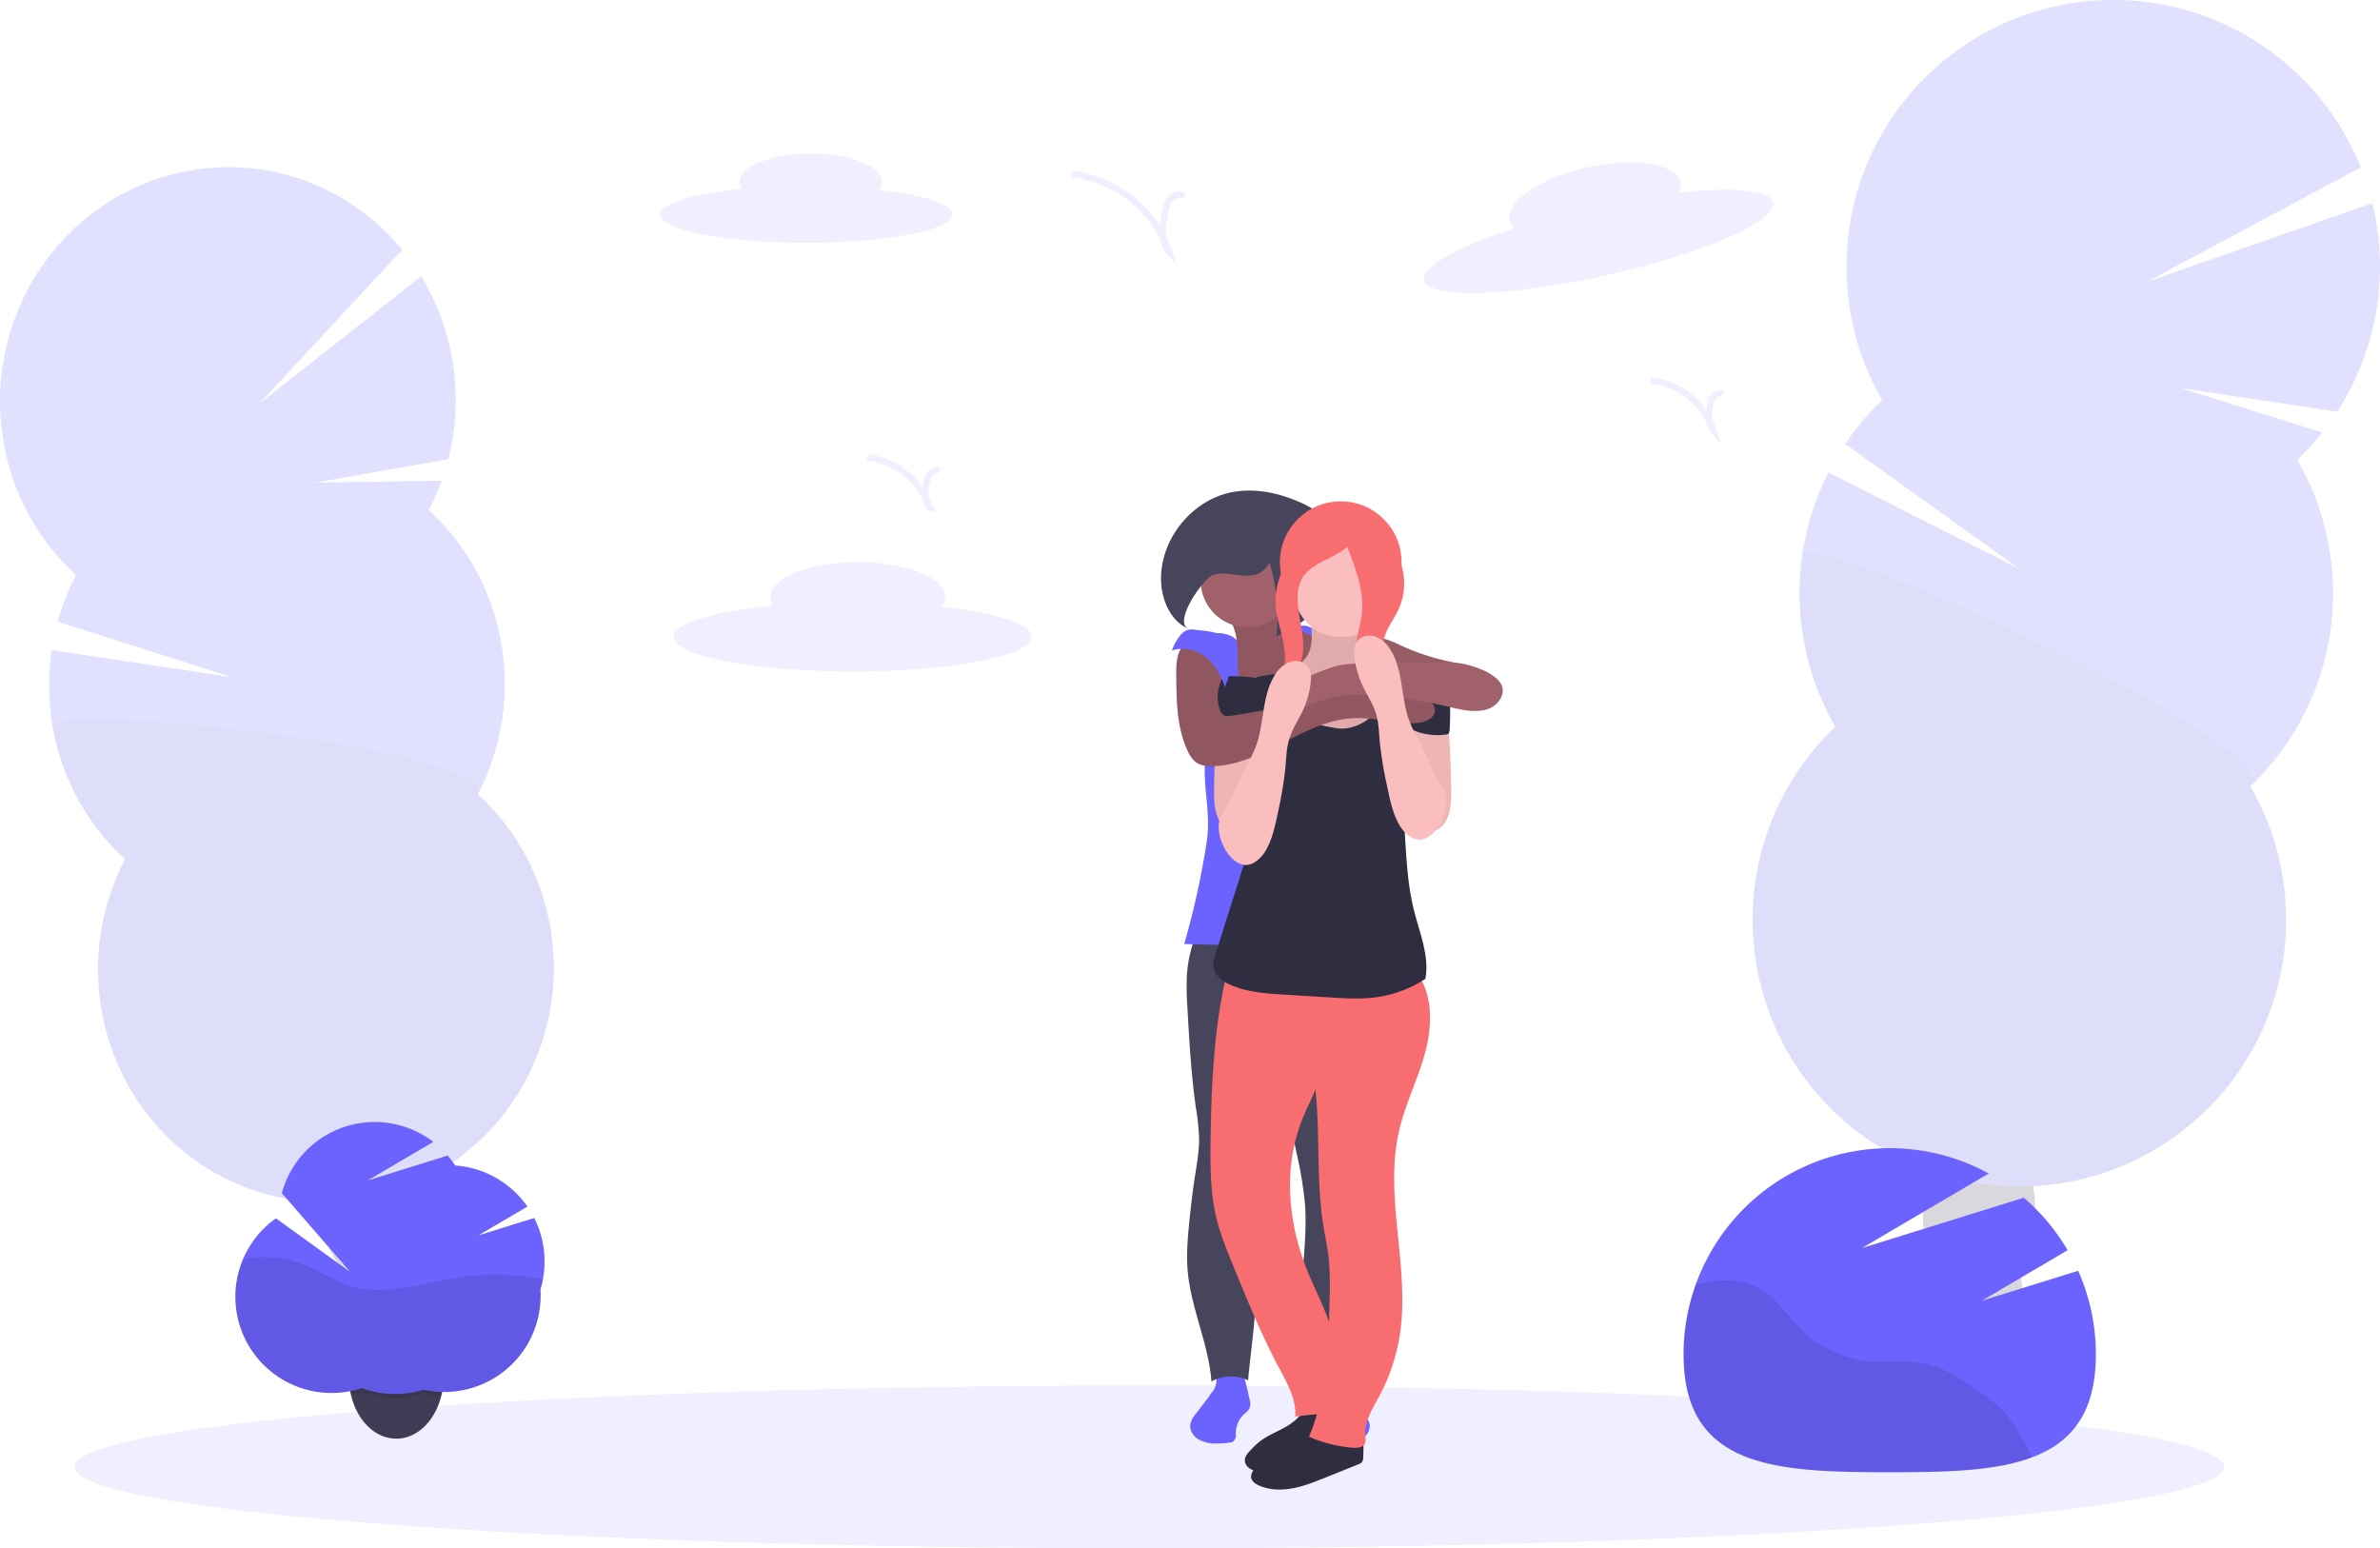 <svg xmlns="http://www.w3.org/2000/svg" id="a03d7526-57a9-40c8-b764-b3f4fde3bd30" width="1131.46" height="736.12" data-name="Layer 1" viewBox="0 0 1131.46 736.12"><title>buddies</title><g opacity=".2"><path fill="#3f3d56" d="M200.73,739.41a40.64,40.64,0,0,0,1.75,6.64q21.32-6.85,43.07-13c-.09-.59-.18-1.22-.29-1.83a36.88,36.88,0,0,0-7.78-17.37c-5.29-6.32-12.45-9.7-19.63-8.38s-12.76,7-15.61,14.84A37.47,37.47,0,0,0,200.73,739.41Z" transform="translate(-34.27 -81.94)"/><ellipse cx="216.71" cy="698.82" fill="#3f3d56" rx="22.64" ry="30.29" transform="translate(-140.76 -39.51) rotate(-8.99)"/><ellipse cx="210.41" cy="662.35" fill="#3f3d56" rx="22.64" ry="30.29" transform="translate(-135.14 -40.94) rotate(-8.99)"/><ellipse cx="204.12" cy="625.88" fill="#3f3d56" rx="22.64" ry="30.29" transform="translate(-129.52 -42.38) rotate(-8.99)"/><ellipse cx="197.82" cy="589.41" fill="#3f3d56" rx="22.64" ry="30.29" transform="translate(-123.9 -43.81) rotate(-8.99)"/><path fill="#6c63ff" d="M238.09,324.46a111.4,111.4,0,0,0,6.13-14l-60.2.94,63.36-11.17a113.07,113.07,0,0,0,1.88-47.46,111.82,111.82,0,0,0-14.78-39.44L157.37,274l68.12-73.33c-24.08-29.19-62.3-44.76-101.74-37.5C64.84,174,25.53,231.72,35.94,292a110.75,110.75,0,0,0,34.48,63.3,113.24,113.24,0,0,0-8.73,22.16l82.92,26.41L58.83,391a113.28,113.28,0,0,0,.42,36.07,110.81,110.81,0,0,0,34.48,63.31,112.93,112.93,0,0,0-11.17,71.71c10.41,60.3,66.6,100.4,125.51,89.55s98.22-68.52,87.81-128.83a110.81,110.81,0,0,0-34.48-63.31,112.93,112.93,0,0,0,11.17-71.71A110.78,110.78,0,0,0,238.09,324.46Z" transform="translate(-34.27 -81.94)"/><path d="M59.25,427.05a110.81,110.81,0,0,0,34.48,63.31,112.93,112.93,0,0,0-11.17,71.71c10.41,60.3,66.6,100.4,125.51,89.55s98.22-68.52,87.81-128.83a110.81,110.81,0,0,0-34.48-63.31C272.49,438.27,57.13,414.79,59.25,427.05Z" opacity=".1" transform="translate(-34.27 -81.94)"/></g><path fill="#6c63ff" d="M402,369.85a7.54,7.54,0,0,1-1.36-4.2c0-9.11,18.58-16.5,41.5-16.5s41.5,7.39,41.5,16.5a7.82,7.82,0,0,1-1.72,4.69c25.52,2.84,42.72,8.18,42.72,14.31,0,9.11-38.06,16.5-85,16.5s-85-7.39-85-16.5C354.66,378.16,374,372.55,402,369.85Z" opacity=".1" transform="translate(-34.27 -81.94)"/><g opacity=".2"><path fill="#3f3d56" d="M936.75,737.37a46.72,46.72,0,0,0-.43,7.86q26.14.42,52.5,1.76c.12-.68.25-1.39.35-2.1a41.78,41.78,0,0,0-2.45-21.73c-3.62-8.82-10.37-15.13-18.82-16.35s-16.69,2.94-22.64,10.36A41.66,41.66,0,0,0,936.75,737.37Z" transform="translate(-34.27 -81.94)"/><ellipse cx="969" cy="699.19" fill="#3f3d56" rx="34.66" ry="26.48" transform="translate(104.81 1476.94) rotate(-81.82)"/><ellipse cx="975.02" cy="657.27" fill="#3f3d56" rx="34.66" ry="26.48" transform="translate(151.48 1446.94) rotate(-81.82)"/><ellipse cx="981.05" cy="615.34" fill="#3f3d56" rx="34.66" ry="26.48" transform="translate(198.15 1416.94) rotate(-81.82)"/><ellipse cx="987.07" cy="573.41" fill="#3f3d56" rx="34.66" ry="26.48" transform="translate(244.82 1386.94) rotate(-81.82)"/><path fill="#6c63ff" d="M1126.41,300.56a126.55,126.55,0,0,0,11.83-13L1071,266.4l74.4,11.25a127.08,127.08,0,0,0,16.69-99.12L1054.72,216l101.88-54.5a126.83,126.83,0,1,0-227.52,110.7A126.53,126.53,0,0,0,911.48,293l82.71,59.28-90.71-45.68a126.9,126.9,0,0,0,3.3,120.79,126.82,126.82,0,1,0,197.33,28.36,126.85,126.85,0,0,0,22.3-155.23Z" transform="translate(-34.27 -81.94)"/><path d="M891.07,346a126.24,126.24,0,0,0,15.71,81.47,126.82,126.82,0,1,0,197.33,28.36C1124,436.85,893.09,331.87,891.07,346Z" opacity=".1" transform="translate(-34.27 -81.94)"/></g><ellipse cx="546.38" cy="697.37" fill="#6c63ff" opacity=".1" rx="511" ry="38.75"/><path fill="#6c63ff" d="M387,171.83a6.23,6.23,0,0,1-1.11-3.43c0-7.44,15.16-13.46,33.85-13.46s33.86,6,33.86,13.46a6.37,6.37,0,0,1-1.39,3.82C473,174.55,487,178.9,487,183.9c0,7.43-31.05,13.46-69.34,13.46s-69.35-6-69.35-13.46C348.31,178.6,364.06,174,387,171.83Z" opacity=".1" transform="translate(-34.27 -81.94)"/><path fill="#6c63ff" d="M754.27,190.44a7.49,7.49,0,0,1-2.24-3.8c-2-8.9,14.54-20.15,36.91-25.13s42.12-1.82,44.1,7.08a7.84,7.84,0,0,1-.65,4.95c25.52-2.77,43.47-1.3,44.8,4.68,2,8.89-33.56,24.38-79.38,34.58s-84.57,11.28-86.55,2.38C709.85,208.85,727.47,199.18,754.27,190.44Z" opacity=".1" transform="translate(-34.27 -81.94)"/><path fill="none" stroke="#6c63ff" stroke-miterlimit="10" stroke-width="3" d="M597.23,175c-2.33-1.35-5.48-.06-7.08,2.11s-2,5-2.45,7.63c-.89,5.91-1.54,12.7,2.45,17.16-6.52-19.77-25.27-34.92-46-37.13" opacity=".1" transform="translate(-34.27 -81.94)"/><path fill="none" stroke="#6c63ff" stroke-miterlimit="10" stroke-width="3" d="M853.26,269.25c-1.5-.87-3.52,0-4.55,1.36a10.83,10.83,0,0,0-1.58,4.9c-.57,3.81-1,8.17,1.58,11a35.86,35.86,0,0,0-29.55-23.87" opacity=".1" transform="translate(-34.27 -81.94)"/><path fill="none" stroke="#6c63ff" stroke-miterlimit="10" stroke-width="3" d="M480.76,306c-1.5-.86-3.52,0-4.55,1.36a10.83,10.83,0,0,0-1.58,4.91c-.57,3.8-1,8.16,1.58,11a35.88,35.88,0,0,0-29.55-23.87" opacity=".1" transform="translate(-34.27 -81.94)"/><path fill="#a0616a" d="M685.2,384.94a31.21,31.21,0,0,1,8.12.94,47.09,47.09,0,0,1,6.89,2.88A107.86,107.86,0,0,0,723,396.35c3.85.83,7.89,1.52,11.08,3.83s5.19,6.85,3.29,10.3a8,8,0,0,1-6,3.7,20.2,20.2,0,0,1-7.24-.65,97.49,97.49,0,0,1-24.06-8.94,13.39,13.39,0,0,0-3.54-1.49,13.56,13.56,0,0,0-4.12,0,75,75,0,0,1-15,0c-2.5-.25-5.19-.72-7-2.51-2.79-2.82-2.87-9.81-.6-13.05C672.53,383.83,681.27,384.9,685.2,384.94Z" transform="translate(-34.27 -81.94)"/><path d="M685.2,384.94a31.21,31.21,0,0,1,8.12.94,47.09,47.09,0,0,1,6.89,2.88A107.86,107.86,0,0,0,723,396.35c3.85.83,7.89,1.52,11.08,3.83s5.19,6.85,3.29,10.3a8,8,0,0,1-6,3.7,20.2,20.2,0,0,1-7.24-.65,97.49,97.49,0,0,1-24.06-8.94,13.39,13.39,0,0,0-3.54-1.49,13.56,13.56,0,0,0-4.12,0,75,75,0,0,1-15,0c-2.5-.25-5.19-.72-7-2.51-2.79-2.82-2.87-9.81-.6-13.05C672.53,383.83,681.27,384.9,685.2,384.94Z" opacity=".05" transform="translate(-34.27 -81.94)"/><path fill="#6c63ff" d="M609.4,745.4,602.8,754a11.7,11.7,0,0,0-2.61,4.86c-.51,2.89,1.32,5.82,3.82,7.35a16.35,16.35,0,0,0,8.47,1.95,40.41,40.41,0,0,0,7.6-.63,4.36,4.36,0,0,0,1.78-2.84,12.37,12.37,0,0,1,3.93-10.51,15.11,15.11,0,0,0,1.92-1.83,4.59,4.59,0,0,0,.95-2.46,9.66,9.66,0,0,0-.34-2.72l-2.73-11.93a1.25,1.25,0,0,0-.34-.73,1.27,1.27,0,0,0-.86-.2l-7.38.11c-1.53,0-3-.09-3.87,1.38-.72,1.25-.48,3-.81,4.34a10,10,0,0,1-1.25,2.88C610.78,743.53,609.4,744.86,609.4,745.4Z" transform="translate(-34.27 -81.94)"/><path fill="#6c63ff" d="M676.14,745.4l6.6,8.61a11.7,11.7,0,0,1,2.61,4.86c.51,2.89-1.32,5.82-3.82,7.35a16.35,16.35,0,0,1-8.47,1.95,40.41,40.41,0,0,1-7.6-.63,4.36,4.36,0,0,1-1.78-2.84,12.37,12.37,0,0,0-3.93-10.51,15.11,15.11,0,0,1-1.92-1.83,4.59,4.59,0,0,1-1-2.46,9.31,9.31,0,0,1,.34-2.72L660,735.25a1.25,1.25,0,0,1,.34-.73,1.27,1.27,0,0,1,.86-.2l7.38.11c1.53,0,3-.09,3.87,1.38.72,1.25.48,3,.81,4.34a10,10,0,0,0,1.25,2.88C674.76,743.53,676.14,744.86,676.14,745.4Z" transform="translate(-34.27 -81.94)"/><path fill="#46455b" d="M603.74,524.34a62.1,62.1,0,0,0-5.17,20.7,123.64,123.64,0,0,0,.21,15.87c.88,15.87,1.77,31.77,4,47.52a113.41,113.41,0,0,1,1.56,14.8c0,6.4-1.19,12.73-2.17,19.06-1,6.66-1.78,13.37-2.46,20.08-.78,7.74-1.48,15.53-.85,23.29,1.45,18,10,35,11.33,53a19.13,19.13,0,0,1,17.44-.55c.75-9.28,2.18-18.81,2.93-28.09a135,135,0,0,0,.64-13.93c-.3-13.32-4.52-26.37-4.38-39.69.07-6.92,1.31-13.75,2.55-20.55,3.2-17.53,6.42-35.13,12.13-52,3.23,15.43,5.9,30.61,9.12,46a190,190,0,0,1,4,24c1.13,14.26-1,28.56-1.84,42.84s-.46,29.09,5.31,42.19a16.84,16.84,0,0,1,17.33-1.39c-.75-23.44-2.43-46.91,3-69.71,1.93-8,4.61-15.88,7-23.78,5.82-19,3.36-45.79,6.12-65.48.94-6.71,1.7-13.5,1.14-20.25-1-11.9.74-15.75-4.22-26.61-1-2.26-2.11-4.59-4-6.25-3.21-2.91-7.95-3.18-12.29-3.25C649.59,521.86,626.35,522.65,603.74,524.34Z" transform="translate(-34.27 -81.94)"/><path fill="#6c63ff" d="M638.92,411.58c-2.66.45-5.62.84-7.87-.66s-3-4.24-3.23-6.83c-.42-4.06,0-8.43-2.06-11.94-.65-1.09-1.52-2-2.14-3.14-.46-.82-.78-1.71-1.31-2.49-1.37-2-3.89-2.82-6.25-3.33-1.44-.31-3.15-.48-4.16.58a5.29,5.29,0,0,0-1,2.68c-1.17,5.61-5.12,10.26-6.83,15.72-1.22,3.91-1.25,8.07-1.27,12.16a54.36,54.36,0,0,0,.9,12.49c1.21,5.27,4,10.33,3.51,15.71-1.23,13.34,2.79,25.89.8,39.13a377.19,377.19,0,0,1-10.78,49.06q47.5,1.31,95-.14c-2.19-6.61-6.71-12.15-9.88-18.35-5.37-10.46-6.76-22.55-6.43-34.3s2.27-23.4,3.2-35.12a203.25,203.25,0,0,0-2.47-51.43,9.22,9.22,0,0,0-1.49-4.21c-2.43-3.12-7.31-2.11-11.07-3.32-3.49-1.12-6.26-4.3-9.92-4.5-4.69-.27-8.16,4.63-8.89,9.27s.28,9.43-.4,14.08S643.56,410.79,638.92,411.58Z" transform="translate(-34.27 -81.94)"/><path fill="#a0616a" d="M619.41,377.34c2.2,3.94,2.91,8.54,3.15,13s0,9,.56,13.51c.58,4.91,2,10,.44,14.68,9.63-.42,19-3.31,27.86-7.14s17.26-8.59,25.84-13a9.11,9.11,0,0,1-5.34-2.69c-1.48-1.39-2.7-3-4.12-4.48-4.07-4.14-9.56-6.48-14.58-9.41s-9.94-6.92-11.4-12.54a2.37,2.37,0,0,0-.79-1.49,2.17,2.17,0,0,0-1.73,0q-6.42,1.85-12.76,3.94-3.13,1-6.24,2.12C617.43,374.9,618.13,375.05,619.41,377.34Z" transform="translate(-34.27 -81.94)"/><path d="M619.41,377.34c2.2,3.94,2.91,8.54,3.15,13s0,9,.56,13.51c.58,4.91,2,10,.44,14.68,9.63-.42,19-3.31,27.86-7.14s17.26-8.59,25.84-13a9.11,9.11,0,0,1-5.34-2.69c-1.48-1.39-2.7-3-4.12-4.48-4.07-4.14-9.56-6.48-14.58-9.41s-9.94-6.92-11.4-12.54a2.37,2.37,0,0,0-.79-1.49,2.17,2.17,0,0,0-1.73,0q-6.42,1.85-12.76,3.94-3.13,1-6.24,2.12C617.43,374.9,618.13,375.05,619.41,377.34Z" opacity=".1" transform="translate(-34.27 -81.94)"/><circle cx="592.99" cy="275.99" r="22.22" fill="#a0616a"/><path fill="#46455b" d="M637.78,349.32a88.35,88.35,0,0,1,3.32,35c11.1-4.7,21.37-12.49,26.48-23.4s4-25.17-4.7-33.53A37,37,0,0,0,652,320.6c-9.9-4.38-21-6.69-31.65-4.75-19.4,3.55-34.74,22.55-34.1,42.26.3,9.2,4.5,19.07,13,22.73-7.47-3.23,7.14-23.89,11.52-25.48C619.6,352.13,631.66,361,637.78,349.32Z" transform="translate(-34.27 -81.94)"/><circle cx="637.39" cy="267.25" r="28.92" fill="#f86d70"/><path fill="#2f2e41" d="M633.72,766.79a36.74,36.74,0,0,0-4.94,4.56c-1.27,1.32-2.62,2.82-2.7,4.65-.13,2.93,3,5,5.93,5.41,6.58,1.05,12.91-2.42,19.3-4.3,5.32-1.57,11-2.11,15.83-4.89a4.79,4.79,0,0,0,2-1.83,5.24,5.24,0,0,0,.36-2.55c-.19-6.05-.84-13.8-3.77-19.19-5.49.94-10.27,2.7-14,6.79C646.43,761.16,639.82,762.41,633.72,766.79Z" transform="translate(-34.27 -81.94)"/><path fill="#f86d70" d="M618,542.63c-6.6,26.48-7.83,54-8.21,81.29-.18,12.65-.15,25.46,2.91,37.73,1.79,7.13,4.57,14,7.34,20.75,6.91,17,13.84,34,22.45,50.12,3.82,7.19,8.11,14.75,7.53,22.88a121.15,121.15,0,0,1,20.14-1.33A89.53,89.53,0,0,0,666.35,711c-3-8.76-7.39-17-10.82-25.6-8.94-22.42-11.21-48.18-2.42-70.65,2.34-6,5.42-11.66,7.66-17.69,6.38-17.17,5.6-36,4.73-54.35C649.09,539.48,634.53,540.47,618,542.63Z" transform="translate(-34.27 -81.94)"/><path fill="#2f2e41" d="M640.41,773.08c-4.19,2.24-8.83,4.53-10.85,8.84a4.65,4.65,0,0,0-.53,2.18c.11,1.84,1.86,3.13,3.53,3.91,4.93,2.28,10.62,2.46,16,1.5s10.43-3,15.47-5L680.17,778a3.69,3.69,0,0,0,1.52-.91,3.63,3.63,0,0,0,.64-2.2,69.24,69.24,0,0,0-.75-15.49c-6.32.1-15.1-.93-21.17,1C653.45,762.75,647,769.57,640.41,773.08Z" transform="translate(-34.27 -81.94)"/><path fill="#f86d70" d="M659.07,595.26c3.15,22.74.66,46,4.23,68.68.87,5.55,2.11,11.06,2.7,16.65a146.69,146.69,0,0,1,.39,18.16c-.46,22.45-1,45.53-9.82,66.19a64.87,64.87,0,0,0,20.76,5.24c2.32.19,5.26-.15,6-2.35a6.82,6.82,0,0,0,0-2.88c-.74-6.87,3.37-13.18,6.64-19.27A90.92,90.92,0,0,0,699.83,716c4.73-31.93-7.67-65-.43-96.47,2.92-12.69,8.92-24.47,12.33-37s3.9-26.93-3.5-37.64a9.46,9.46,0,0,0-3.56-3.41,11,11,0,0,0-3.7-.79,171.89,171.89,0,0,0-27.51-.29c-5.37.37-19.67-.32-22.93,4.75s1.78,17.29,3,22.5C655.54,576.79,657.78,585.94,659.07,595.26Z" transform="translate(-34.27 -81.94)"/><path fill="#fbbebe" d="M657.74,380c.34,5.22.39,11-2.94,15-3,3.6-7.94,4.93-11.25,8.21-3.76,3.71-4.84,9.64-3.37,14.71A21.9,21.9,0,0,0,649.9,430a40.84,40.84,0,0,0,14.88,5.12,17.66,17.66,0,0,0,14.55-2.74,81.13,81.13,0,0,0,21.15-18c1.8-2.17,3.58-4.75,3.25-7.54a1.83,1.83,0,0,0-.41-1.07,2.48,2.48,0,0,0-1.27-.52c-4.6-1.06-7.56-5.41-10-9.45A35,35,0,0,1,687.9,387c-1.85-6.79.29-14.31-2.22-20.89a2.74,2.74,0,0,0-1.13-1.56,3,3,0,0,0-1.26-.24,174.74,174.74,0,0,0-22.42.56c-3.25.28-5.13.31-4.52,3.95A109.88,109.88,0,0,1,657.74,380Z" transform="translate(-34.27 -81.94)"/><path d="M657.74,380c.34,5.22.39,11-2.94,15-3,3.6-7.94,4.93-11.25,8.21-3.76,3.71-4.84,9.64-3.37,14.71A21.9,21.9,0,0,0,649.9,430a40.84,40.84,0,0,0,14.88,5.12,17.66,17.66,0,0,0,14.55-2.74,81.13,81.13,0,0,0,21.15-18c1.8-2.17,3.58-4.75,3.25-7.54a1.83,1.83,0,0,0-.41-1.07,2.48,2.48,0,0,0-1.27-.52c-4.6-1.06-7.56-5.41-10-9.45A35,35,0,0,1,687.9,387c-1.85-6.79.29-14.31-2.22-20.89a2.74,2.74,0,0,0-1.13-1.56,3,3,0,0,0-1.26-.24,174.74,174.74,0,0,0-22.42.56c-3.25.28-5.13.31-4.52,3.95A109.88,109.88,0,0,1,657.74,380Z" opacity=".1" transform="translate(-34.27 -81.94)"/><circle cx="637.39" cy="280.64" r="22.22" fill="#fbbebe"/><path fill="#2f2e41" d="M669.63,428.11c-4.2-.68-8.48-1.38-12.31-3.26s-7.2-5.12-8.19-9.27c-.56-2.38-.3-4.89-.66-7.31s-1.57-5-3.89-5.8a8.14,8.14,0,0,0-3.58-.18,74.09,74.09,0,0,0-7.69,1.22,3.06,3.06,0,0,0-2.85,3.94c.51,16,3.82,31.91,2.95,47.9-.83,15.48-5.55,30.46-10.23,45.24l-10.86,34.3c-.7,2.22-1.4,4.53-1.05,6.82.66,4.26,4.74,7.11,8.72,8.76,7.8,3.22,16.41,3.78,24.83,4.3l22.45,1.38c6.75.41,13.54.83,20.26,0a57,57,0,0,0,24.38-8.87c2-11-2.83-22-5.5-32.86-2.77-11.2-3.47-22.79-4.16-34.3-.27-4.53-.53-9.12.35-13.57.67-3.36,2-6.57,2.79-9.9,1.58-6.44,1.27-13.18,1.43-19.81a138.06,138.06,0,0,1,1.76-18.94c.54-3.26,1.18-6.63.28-9.81s-3.91-6-7.16-5.5c-4.09.67-5.61,5.57-7.27,9.38C690.39,421.3,679.64,429.74,669.63,428.11Z" transform="translate(-34.27 -81.94)"/><path fill="#fbbebe" d="M614,421.64a48.55,48.55,0,0,0-1.65,11.27q-.8,12.63-.9,25.3c-.06,6.45.52,13.93,5.8,17.64a10.63,10.63,0,0,0,14.38-2.68c3.61-5.4,1.41-12.57-.07-18.91a72.44,72.44,0,0,1-.27-31.63c1-4.44,6.84-20.6-3.27-16.67C621.41,408.52,616,415,614,421.64Z" transform="translate(-34.27 -81.94)"/><path d="M614,423.25a48.47,48.47,0,0,0-1.65,11.27q-.8,12.63-.9,25.29c-.06,6.46.52,13.94,5.8,17.65a10.65,10.65,0,0,0,14.38-2.68c3.61-5.41,1.41-12.58-.07-18.91a72.49,72.49,0,0,1-.27-31.64c1-4.44,6.84-20.59-3.27-16.66C621.41,410.12,616,416.62,614,423.25Z" opacity=".05" transform="translate(-34.27 -81.94)"/><path fill="#fbbebe" d="M721.63,421.64a48,48,0,0,1,1.65,11.27q.79,12.63.91,25.3c0,6.45-.52,13.93-5.8,17.64A10.62,10.62,0,0,1,704,473.17c-3.62-5.4-1.41-12.57.06-18.91a72.44,72.44,0,0,0,.28-31.63c-1-4.44-6.85-20.6,3.26-16.67C714.19,408.52,719.59,415,721.63,421.64Z" transform="translate(-34.27 -81.94)"/><path d="M721.63,421.64a48,48,0,0,1,1.65,11.27q.79,12.63.91,25.3c0,6.45-.52,13.93-5.8,17.64A10.62,10.62,0,0,1,704,473.17c-3.62-5.4-1.41-12.57.06-18.91a72.44,72.44,0,0,0,.28-31.63c-1-4.44-6.85-20.6,3.26-16.67C714.19,408.52,719.59,415,721.63,421.64Z" opacity=".05" transform="translate(-34.27 -81.94)"/><path fill="#2f2e41" d="M717.51,401.65a2.84,2.84,0,0,1,2.06.24,4.58,4.58,0,0,1,1.4,2c3.14,7.15,2.87,16.17,2.5,24.57a4,4,0,0,1-.44,2,1.8,1.8,0,0,1-1.35.68,29.18,29.18,0,0,1-16.43-2.47,9.46,9.46,0,0,1-3-2c-3.12-3.33-6-16.58-2.89-21.21C702.22,401.19,713.37,402.23,717.51,401.65Z" transform="translate(-34.27 -81.94)"/><path fill="#2f2e41" d="M618.09,403.25a3,3,0,0,0-2.05.22,4.43,4.43,0,0,0-1.41,1.94c-3.14,6.76-2.87,15.3-2.5,23.25a3.77,3.77,0,0,0,.44,1.91,1.81,1.81,0,0,0,1.35.64,30.53,30.53,0,0,0,16.43-2.34,9.24,9.24,0,0,0,3-1.91c3.12-3.15,6-15.7,2.89-20.08C633.39,402.81,622.23,403.8,618.09,403.25Z" transform="translate(-34.27 -81.94)"/><path fill="#f86d70" d="M680.15,327.19c-6.22-1.78-13.48-.16-19.37,2.51-4.38,2-7.5,6-10.07,10.06a83.53,83.53,0,0,0-6.8,13.28,40.18,40.18,0,0,0-3.29,13.72c-.18,7,2.45,13.81,3.81,20.72s1.16,14.87-3.68,20c7.88-.44,12.8-9.24,13.08-17.12s-2.47-15.61-2.66-23.5a19.23,19.23,0,0,1,1.88-9.56c4.25-7.93,15.07-9.37,21.67-15.49,4.11,10.48,8.29,21.51,6.89,32.68-.74,5.82-3,11.49-2.66,17.34a20.59,20.59,0,0,0,15.93,18.49c-2.57-9.08-5.11-19-1.61-27.73,1.47-3.67,3.91-6.87,5.64-10.42a30.12,30.12,0,0,0-1.78-29c-5.51-8.49-15.25-16.88-25.37-16.54" transform="translate(-34.27 -81.94)"/><path fill="#a0616a" d="M595.52,390.55c-2.09,3.82-2.1,8.39-2.06,12.75.1,11.91.29,24.21,5.17,35.07,1.17,2.59,2.71,5.19,5.2,6.55a13.06,13.06,0,0,0,6.4,1.24c24.14-.16,43.89-22,68-22.83,9.81-.35,19.52,2.86,29.33,2.34,4-.22,9-2.24,8.85-6.26-.12-3.1-3.35-5.06-6.27-6.11-8.77-3.15-18.28-3.39-27.6-3.47a46.45,46.45,0,0,0-10.61.72c-3.89.86-7.49,2.66-11.25,4a90.6,90.6,0,0,1-15.14,3.39l-25.66,4.23c-1.36.22-2.86.42-4-.33a4.92,4.92,0,0,1-1.73-2.61,18.26,18.26,0,0,1-.57-10c1.06-4.62,3.93-9.17,2.73-13.76C614.06,386.86,600.45,381.53,595.52,390.55Z" transform="translate(-34.27 -81.94)"/><path d="M595.52,390.55c-2.09,3.82-2.1,8.39-2.06,12.75.1,11.91.29,24.21,5.17,35.07,1.17,2.59,2.71,5.19,5.2,6.55a13.06,13.06,0,0,0,6.4,1.24c24.14-.16,43.89-22,68-22.83,9.81-.35,19.52,2.86,29.33,2.34,4-.22,9-2.24,8.85-6.26-.12-3.1-3.35-5.06-6.27-6.11-8.77-3.15-18.28-3.39-27.6-3.47a46.45,46.45,0,0,0-10.61.72c-3.89.86-7.49,2.66-11.25,4a90.6,90.6,0,0,1-15.14,3.39l-25.66,4.23c-1.36.22-2.86.42-4-.33a4.92,4.92,0,0,1-1.73-2.61,18.26,18.26,0,0,1-.57-10c1.06-4.62,3.93-9.17,2.73-13.76C614.06,386.86,600.45,381.53,595.52,390.55Z" opacity=".1" transform="translate(-34.27 -81.94)"/><path fill="#6c63ff" d="M602.7,381.32a9.05,9.05,0,0,0-3.88.1,8,8,0,0,0-3.72,2.93,22.34,22.34,0,0,0-3.7,6.92c5.42-2.08,11.8-.42,16.31,3.24s7.34,9,9.07,14.57c-.28-.87,1.18-3.83,1.4-4.83a42.47,42.47,0,0,0,.86-5.48,38.33,38.33,0,0,0-.43-10.8C617.43,382.23,607.56,382,602.7,381.32Z" transform="translate(-34.27 -81.94)"/><path fill="#a0616a" d="M728.05,397.19a55.88,55.88,0,0,0-9.06-.36l-37,.51a56.31,56.31,0,0,0-10.86.85,48.07,48.07,0,0,0-7.11,2.24,118.16,118.16,0,0,0-17.3,8.05c-4.1,2.37-8.42,5.75-8.65,10.47,4.65,1.56,9.78.88,14.49-.49s9.21-3.43,14-4.67c10.38-2.69,21.32-1.36,32,0,6.55.83,13.11,1.67,19.57,3.05,4.13.89,8.22,2,12.39,2.68,5.68.92,12.4.63,16-3.88C755.17,404.63,735.71,398.32,728.05,397.19Z" transform="translate(-34.27 -81.94)"/><path fill="#fbbebe" d="M711,480.82c-4.53,1.35-9-2.47-11.39-6.56-3.15-5.41-4.47-11.66-5.74-17.79a189.91,189.91,0,0,1-3.65-21.82c-.39-4.48-.48-9-1.78-13.36-1.48-4.88-4.44-9.17-6.57-13.8a43.33,43.33,0,0,1-3.62-12.76c-.34-2.74-.34-5.75,1.32-8,1.89-2.52,5.59-3.2,8.57-2.19a14.21,14.21,0,0,1,7,6.05c6.19,9.6,5.07,22.1,8.74,32.92,1.6,4.7,4.09,9,6.35,13.47,2.35,4.59,4.21,9.4,6.52,14,1.43,2.87,3.8,5.48,4.73,8.57C723.58,466.5,718.25,478.65,711,480.82Z" transform="translate(-34.27 -81.94)"/><path fill="#fbbebe" d="M624.59,492.87c4.53,1.35,9-2.47,11.4-6.56,3.14-5.41,4.46-11.66,5.73-17.79a190.1,190.1,0,0,0,3.65-21.81c.4-4.49.48-9.06,1.79-13.37,1.47-4.88,4.43-9.17,6.56-13.8a43.25,43.25,0,0,0,3.62-12.76c.34-2.73.35-5.75-1.31-7.95-1.9-2.52-5.59-3.2-8.58-2.19a14.21,14.21,0,0,0-7,6.05c-6.19,9.6-5.07,22.1-8.74,32.92-1.59,4.7-4.09,9-6.35,13.47-2.35,4.59-4.21,9.4-6.52,14-1.43,2.87-3.8,5.48-4.72,8.57C612,478.55,617.35,490.7,624.59,492.87Z" transform="translate(-34.27 -81.94)"/><path fill="#3f3d56" d="M245.15,736.43a37,37,0,0,1-.8,7.76c-.1.48-.21.95-.32,1.41-2.84,11.39-10.85,19.72-20.41,20.25-.32,0-.64,0-1,0-10.11,0-18.66-8.72-21.48-20.73-.08-.32-.15-.64-.22-1a37,37,0,0,1-.8-7.76c0-16.27,10.07-29.45,22.5-29.45S245.15,720.16,245.15,736.43Z" transform="translate(-34.27 -81.94)"/><path d="M245.15,736.43a37,37,0,0,1-.8,7.76c-.1.48-.21.95-.32,1.41-.34,0-.67,0-1,0a45.76,45.76,0,0,1-7.36-1,44.92,44.92,0,0,1-6.56,1.5,45.87,45.87,0,0,1-5.14.48l-1.74,0a46.41,46.41,0,0,1-6.16-.41,45.17,45.17,0,0,1-9.67-2.4,45.56,45.56,0,0,1-5.22,1.4c-.08-.32-.15-.64-.22-1a37,37,0,0,1-.8-7.76c0-16.27,10.07-29.45,22.5-29.45S245.15,720.16,245.15,736.43Z" opacity=".1" transform="translate(-34.27 -81.94)"/><path fill="#6c63ff" d="M293.15,681.57a45.54,45.54,0,0,0-4.9-20.61l-26.46,8.23L285,655.53A45.73,45.73,0,0,0,250.66,636a45.65,45.65,0,0,0-3.57-4.72l-38,11.83,31.17-18.33a45.73,45.73,0,0,0-72,24.39l32.55,37.47-35.36-25.54a45.74,45.74,0,0,0,40.93,80.7,45.92,45.92,0,0,0,29.28.81,45.78,45.78,0,0,0,55.62-44.66c0-1,0-2-.1-3A45.63,45.63,0,0,0,293.15,681.57Z" transform="translate(-34.27 -81.94)"/><path d="M292.36,690.05a121.9,121.9,0,0,0-42.34-.54c-15.89,2.63-32.13,8.41-47.67,4.19-9.12-2.48-17-8.22-25.91-11.41a49.18,49.18,0,0,0-26.75-1.6,45.76,45.76,0,0,0,56.69,61.06,45.92,45.92,0,0,0,29.28.81,45.78,45.78,0,0,0,55.62-44.66c0-1,0-2-.1-3A45.19,45.19,0,0,0,292.36,690.05Z" opacity=".1" transform="translate(-34.27 -81.94)"/><path fill="#6c63ff" d="M976.45,700.28l40.78-24a98.35,98.35,0,0,0-20.85-24.95l-76.93,23.93,60.28-35.44a98,98,0,0,0-145.08,86c0,54.12,43.88,56,98,56s98-1.88,98-56a97.65,97.65,0,0,0-8.41-39.76Z" transform="translate(-34.27 -81.94)"/><path d="M986.83,752.89c-4.16-4.51-9.33-7.95-14.45-11.35-7.41-4.91-15.07-9.93-23.79-11.6-7.67-1.47-15.58-.23-23.37-.68a54.62,54.62,0,0,1-35.81-16.41c-5.57-5.76-9.95-12.83-16.65-17.23-7.22-4.74-16.38-5.76-24.94-4.58a66.11,66.11,0,0,0-7.38,1.51,97.73,97.73,0,0,0-5.79,33.25c0,54.12,43.88,56,98,56,26.26,0,50.11-.44,67.71-7.08l-2.94-5.5C994.36,763.48,991.24,757.68,986.83,752.89Z" opacity=".1" transform="translate(-34.27 -81.94)"/></svg>